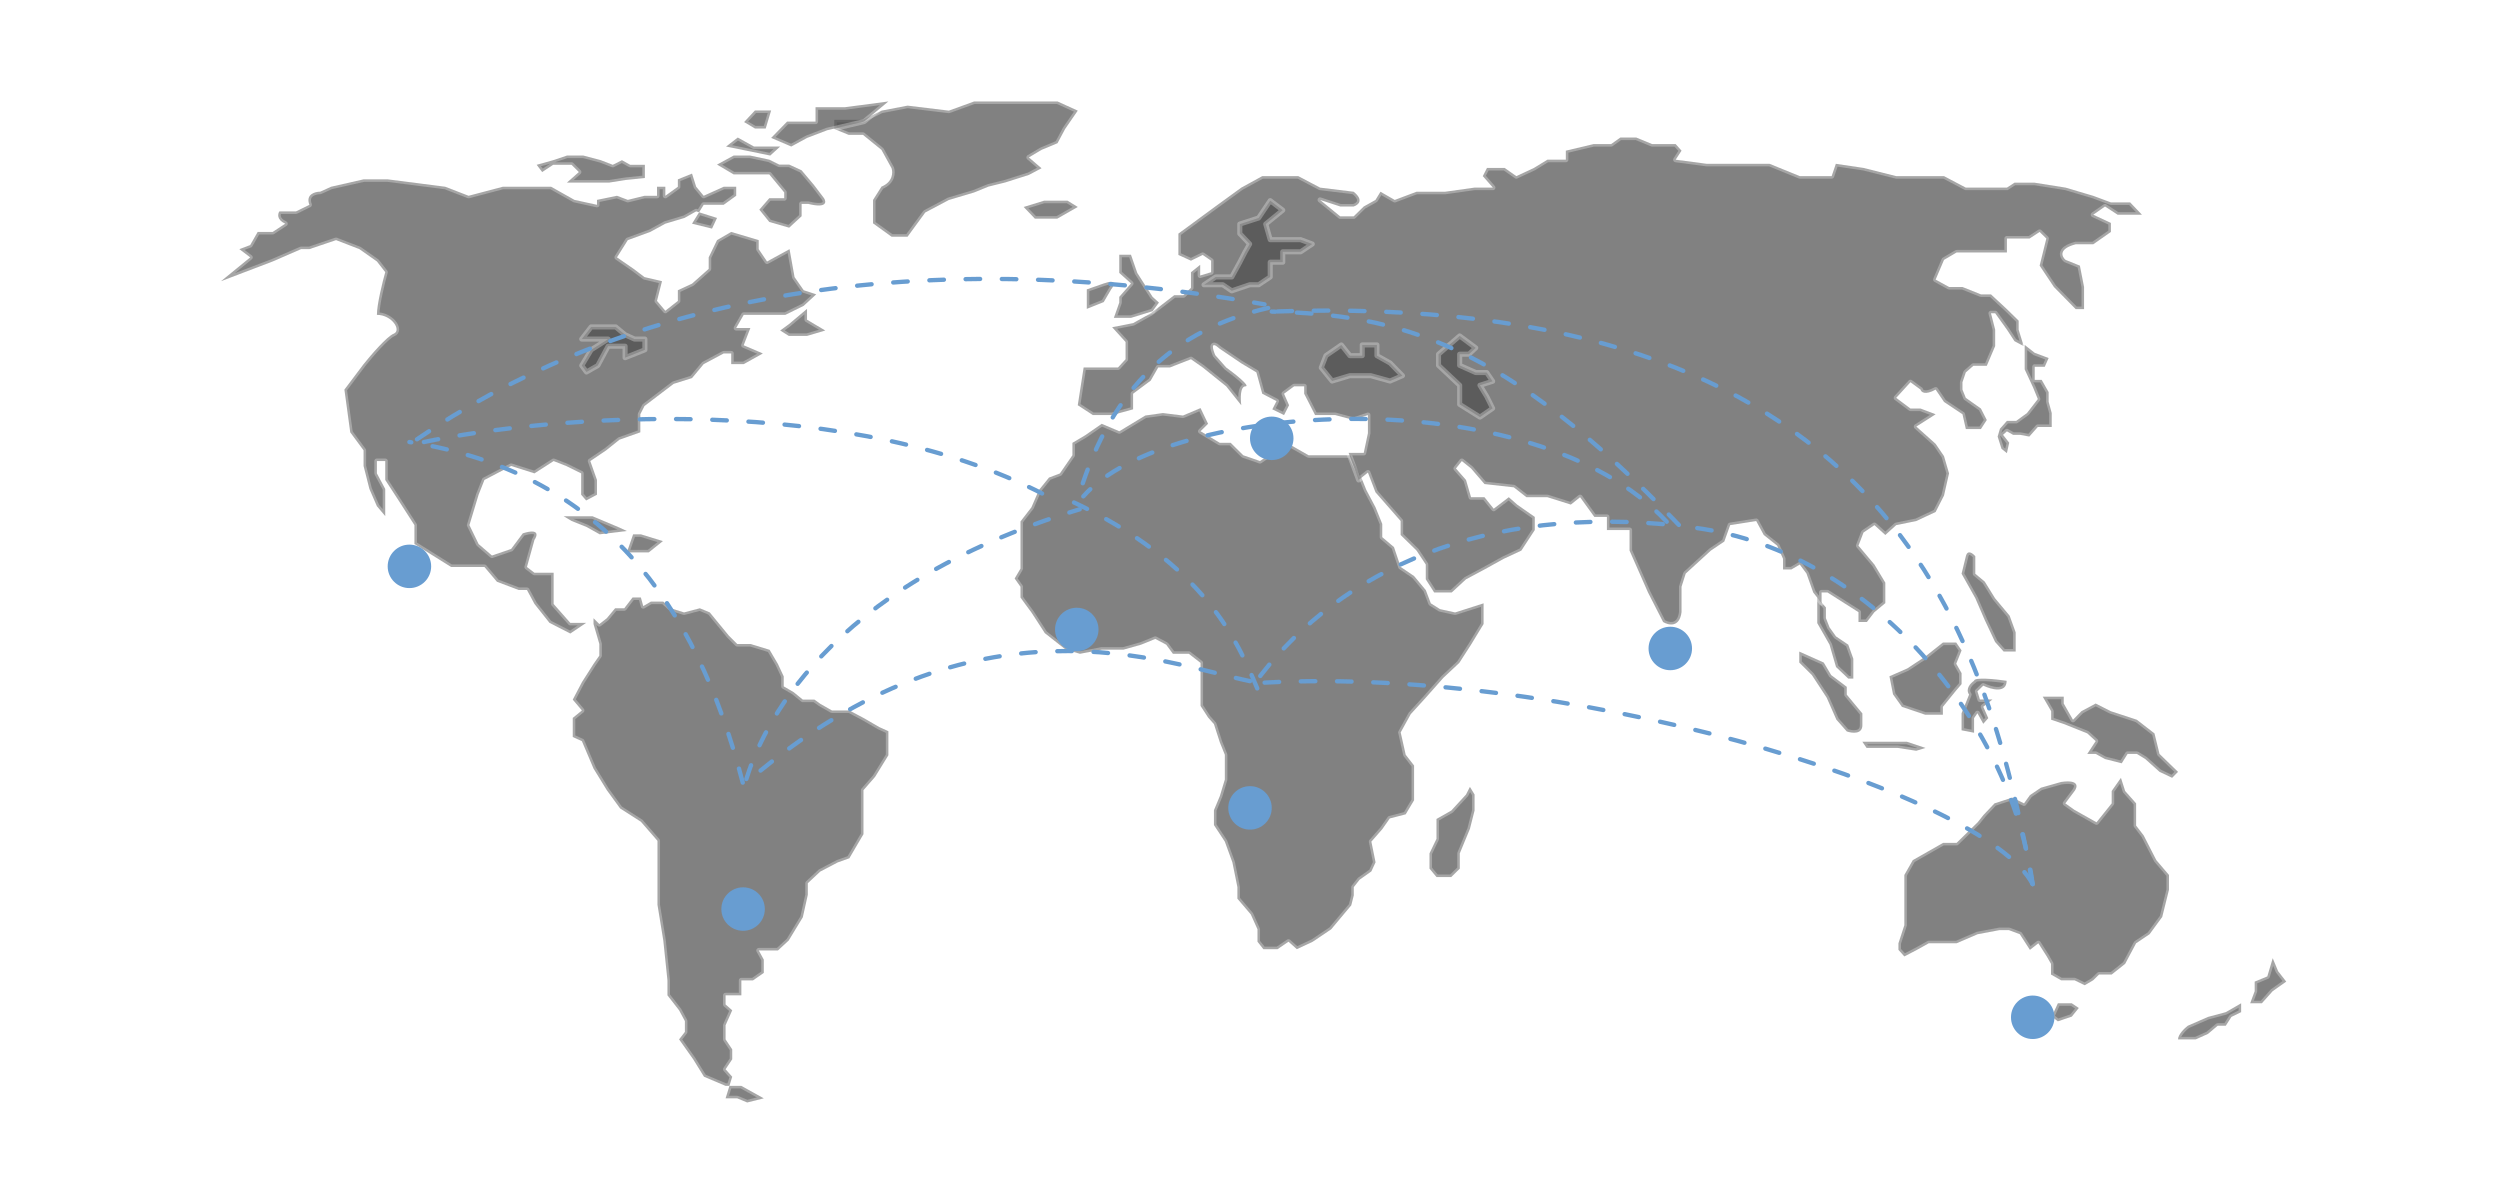 <svg width="345" height="164" viewBox="0 0 345 164" fill="none" xmlns="http://www.w3.org/2000/svg">
<g clip-path="url(#clip0_8_583)">
<mask id="mask0_8_583" style="mask-type:luminance" maskUnits="userSpaceOnUse" x="0" y="0" width="345" height="166">
<path d="M344.5 0H0.5V166H344.5V0Z" fill="white"/>
</mask>
<g mask="url(#mask0_8_583)">
<g opacity="0.7">
<path d="M144.758 65.905L146.26 65.335L147.993 62.823V61.11L149.727 60.082L152.038 58.484L154.465 59.511L158.048 57.342L160.474 56.999L163.248 57.342L165.675 56.315L166.715 58.484L165.675 59.511L168.333 61.11H169.835L171.569 62.823L173.88 63.622L175.036 62.823V61.11H177.578L180.583 62.823H183.587H186.361L187.863 65.905L188.557 67.618L189.828 70.016L190.752 72.299V74.126L192.37 75.496L193.295 78.237L195.144 79.493L196.762 81.434L197.455 83.26L198.726 84.06L200.806 84.516L204.736 83.26V86.115L203.002 88.969L201.384 91.481L199.189 93.537L196.762 96.277L194.682 98.56L193.295 101.072L193.988 104.155L195.144 105.639V108.151V110.435L193.988 112.376L191.792 112.947L190.752 114.431L189.25 116.144L189.828 118.998L189.25 120.254L187.632 121.396L186.823 122.424V123.565L186.476 124.936L183.703 128.247L181.161 129.959L178.965 130.987L177.809 129.959L176.307 130.987H174.342L173.533 129.959V128.247L172.609 126.191L170.76 124.022V122.424L170.066 118.998L169.026 116.144L167.524 113.86V111.805L168.333 109.864L169.026 107.58V105.639V104.155L168.333 102.442L167.524 99.93L166.715 99.017L165.675 97.419V95.592V92.851V91.481L164.057 90.225H161.861L160.937 88.969L159.434 88.17L157.47 88.969L155.043 89.654H152.038L149.034 90.225L147.069 89.654L144.18 87.371L143.371 86.115L142.331 84.516L141.406 83.26L140.828 82.461V80.977L140.02 79.835L140.828 78.465V76.067V74.925V73.555V71.957L142.331 70.016L143.371 67.618L144.758 65.905Z" fill="black" fill-opacity="0.7" stroke="white" stroke-opacity="0.3" stroke-width="0.7" stroke-linecap="round" stroke-linejoin="round"/>
<path d="M202.312 109.641L200.274 111.855L198.235 113.016V115.758L197.27 117.762V119.871L198.235 121.031H200.274L201.454 119.871V117.762L202.849 114.387L203.492 111.855V109.641L202.849 108.586L202.312 109.641Z" fill="black" fill-opacity="0.7" stroke="white" stroke-opacity="0.3" stroke-width="0.7" stroke-linecap="round" stroke-linejoin="round"/>
<path d="M283.141 140.295L283.984 138.455H285.911L286.874 139.104L285.911 140.295L283.984 140.944L283.141 140.295Z" fill="black" fill-opacity="0.7" stroke="white" stroke-opacity="0.3" stroke-width="0.7" stroke-linecap="round" stroke-linejoin="round"/>
<path d="M272.918 128.923L270.01 130.172H266.172L264.543 131.081L262.799 131.99L261.984 131.081V130.172L262.799 127.673V124.266V120.744L263.962 118.7L268.149 116.314H270.01L272.918 113.475L273.732 112.452L275.244 110.862L277.687 110.067L279.315 110.862L280.129 109.726L281.641 108.704L284.433 107.909C286.945 107.545 286.72 108.59 286.294 109.158L285.014 110.862L286.294 111.771L289.318 113.475L291.411 110.862V109.158L292.691 107.341L293.272 109.158L294.784 110.862V113.929L295.831 115.292L297.576 118.7L299.321 120.744V122.789L298.39 126.537L296.645 128.923L294.784 130.172L293.272 133.012L291.411 134.489H289.667L288.853 135.284L287.689 135.965L286.294 135.284H284.433L283.037 134.489V133.012L282.455 131.99L281.292 130.172L280.129 131.081L278.733 128.923L277.221 128.355H275.942L272.918 128.923Z" fill="black" fill-opacity="0.7" stroke="white" stroke-opacity="0.3" stroke-width="0.7" stroke-linecap="round" stroke-linejoin="round"/>
<path d="M303.024 143.433H300.566C300.566 142.757 301.46 141.899 301.907 141.555L304.699 140.334L307.156 139.676L309.278 138.455V139.676L307.938 140.334L307.156 141.555H306.039L304.699 142.682L303.024 143.433Z" fill="black" fill-opacity="0.7" stroke="white" stroke-opacity="0.3" stroke-width="0.7" stroke-linecap="round" stroke-linejoin="round"/>
<path d="M312.141 138.454H310.523L311.146 136.779V135.462L312.888 134.744L313.635 132.231L314.382 134.026L315.502 135.462L313.635 136.779L312.141 138.454Z" fill="black" fill-opacity="0.7" stroke="white" stroke-opacity="0.3" stroke-width="0.7" stroke-linecap="round" stroke-linejoin="round"/>
<path d="M102.309 149.852L105.404 151.571L103.111 152.145L101.736 151.571H100.131L100.66 149.852H100.131L97.15 148.591L95.66 146.184L93.712 143.433L94.514 142.401V140.911L93.712 139.421L92.107 137.357V135.294L91.534 129.792L90.731 124.863V120.278V116.036L88.439 113.4L85.573 111.566L83.739 109.044L81.905 106.064L80.3 102.281L79.039 101.708V99.071L80.3 98.04L79.039 96.549L80.3 94.142L81.905 91.621L82.707 90.474V88.869L81.905 86.118V85.316L82.707 86.118L83.739 85.316L84.885 83.94H86.146L87.292 82.45H88.439L88.769 83.641L89.814 83.023H91.534L92.565 83.94L94.399 84.513L96.577 83.94L97.953 84.513L100.589 87.723L101.736 88.869H103.57L106.206 89.672L107.352 91.621L108.155 93.34V94.716L109.53 95.518L110.791 96.549H112.396L113.198 97.123L114.803 98.04H117.21L119.159 99.071L121.337 100.332L122.598 100.905V102.281V104.23L120.764 107.21L119.159 109.044V111.566V115.119L117.21 118.444L115.606 119.017L113.198 120.278L111.479 121.883V123.487L110.791 126.582L108.843 129.792L107.352 131.167H105.977H104.716L105.404 132.428V134.262L103.914 135.294H102.309V137.357H100.131V138.618L101.048 139.421L100.131 141.484V142.401V143.433L101.048 144.808V146.184L100.131 147.559L101.048 148.591L100.66 149.852H102.309Z" fill="black" fill-opacity="0.7"/>
<path d="M100.66 149.852L100.131 151.571H101.736L103.111 152.145L105.404 151.571L102.309 149.852H100.66ZM100.66 149.852H100.131L97.15 148.591L95.66 146.184L93.712 143.433L94.514 142.401V140.911L93.712 139.421L92.107 137.357V135.294L91.534 129.792L90.731 124.863V120.278V116.036L88.439 113.4L85.573 111.566L83.739 109.044L81.905 106.064L80.3 102.281L79.039 101.708V99.071L80.3 98.04L79.039 96.549L80.3 94.142L81.905 91.621L82.707 90.474V88.869L81.905 86.118V85.316L82.707 86.118L83.739 85.316L84.885 83.94H86.146L87.292 82.45H88.439L88.769 83.641L89.814 83.023H91.534L92.565 83.94L94.399 84.513L96.577 83.94L97.953 84.513L100.589 87.723L101.736 88.869H103.57L106.206 89.672L107.352 91.621L108.155 93.34V94.716L109.53 95.518L110.791 96.549H112.396L113.198 97.123L114.803 98.04H117.21L119.159 99.071L121.337 100.332L122.598 100.905V102.281V104.23L120.764 107.21L119.159 109.044V111.566V115.119L117.21 118.444L115.606 119.017L113.198 120.278L111.479 121.883V123.487L110.791 126.582L108.843 129.792L107.352 131.167H105.977H104.716L105.404 132.428V134.262L103.914 135.294H102.309V137.357H100.131V138.618L101.048 139.421L100.131 141.484V142.401V143.433L101.048 144.808V146.184L100.131 147.559L101.048 148.591L100.66 149.852Z" stroke="white" stroke-opacity="0.3" stroke-width="0.7" stroke-linecap="round" stroke-linejoin="round"/>
<path d="M298.016 104.04L300.567 106.516L299.755 107.341L298.016 106.516L296.044 104.748L294.885 104.04H293.609L292.798 105.337L290.479 104.748L289.203 104.04H288.044L289.203 102.272L288.044 101.21L284.797 99.914L283.058 99.324V98.145L281.898 96.141H284.797V97.084L286.073 99.324L287.232 98.145L289.203 97.084L291.29 98.145L294.885 99.324L297.32 101.21L298.016 104.04Z" fill="black" fill-opacity="0.7" stroke="white" stroke-opacity="0.3" stroke-width="0.7" stroke-linecap="round" stroke-linejoin="round"/>
<path d="M265.659 90.621L263.201 92.244L260.742 93.326L261.234 95.815L262.463 97.547L265.659 98.629H268.117V97.547L269.961 95.274L270.699 94.409V92.894L269.961 91.595L270.699 89.755L269.961 88.673H268.117L265.659 90.621Z" fill="black" fill-opacity="0.7" stroke="white" stroke-opacity="0.3" stroke-width="0.7" stroke-linecap="round" stroke-linejoin="round"/>
<path d="M263.164 102.363L265.72 103.215L264.442 103.608L261.886 103.215H259.912H257.589L257.008 102.363H258.982H260.957H263.164Z" fill="black" fill-opacity="0.7" stroke="white" stroke-opacity="0.3" stroke-width="0.7" stroke-linecap="round" stroke-linejoin="round"/>
<path d="M257.009 98.454V100.075C257.009 101.372 255.574 101.192 254.856 100.94L253.421 99.319L252.089 96.293L250.039 93.16L248.297 91.431V89.918L251.679 91.431L252.704 93.16L254.856 94.781V95.861L257.009 98.454Z" fill="black" fill-opacity="0.7" stroke="white" stroke-opacity="0.3" stroke-width="0.7" stroke-linecap="round" stroke-linejoin="round"/>
<path d="M270.695 79.174L271.288 76.76C271.525 75.794 272.256 76.357 272.592 76.76V79.174L273.896 80.26L275.318 82.554L277.333 84.968L278.163 87.261V89.916H276.503L275.318 88.589L273.896 85.571L272.592 82.554L270.695 79.174Z" fill="black" fill-opacity="0.7" stroke="white" stroke-opacity="0.3" stroke-width="0.7" stroke-linecap="round" stroke-linejoin="round"/>
<path d="M253.37 92.051L252.474 88.965L250.781 85.993V82.45L251.976 83.822V85.308L252.474 86.565L253.37 87.822L255.062 88.965L255.759 90.908V93.651H255.062L253.37 92.051Z" fill="black" fill-opacity="0.7" stroke="white" stroke-opacity="0.3" stroke-width="0.7" stroke-linecap="round" stroke-linejoin="round"/>
<path d="M243.394 73.828L242.353 71.901L238.765 72.468L237.955 74.734L236.103 75.981L232.632 79.154L232.053 80.967V84.48C231.775 86.656 230.24 86.293 229.507 85.84L227.424 81.76L224.878 75.981V73.148H223.374H221.753V71.334H220.017L218.05 68.615L216.777 69.635L213.537 68.615H210.644L208.908 67.255L204.857 66.801L203.006 64.648L201.733 63.628L200.923 64.648L202.311 66.235L203.006 68.615H204.857L206.13 70.201L208.213 68.615L209.371 69.635L211.801 71.334V73.148L209.949 75.981L207.519 77.114L204.857 78.587L202.311 79.947L200.344 81.76H197.914L196.757 79.947V77.907L195.484 75.981L193.285 73.828V71.901L189.813 67.935L188.772 65.215L187.499 66.235L186.11 62.495H188.193L188.772 59.775V57.282L186.804 57.962L184.258 57.282H181.481L179.976 54.336V53.316H178.588L177.199 54.336L177.893 55.922L177.199 57.282L175.579 56.489L176.157 55.356L174.19 54.336L173.38 51.389L171.297 50.143L168.288 48.103C166.992 46.924 167.362 48.216 167.709 49.01L169.214 50.709C170.41 51.578 172.616 53.316 171.876 53.316C171.135 53.316 171.181 55.053 171.297 55.922L169.214 53.316L165.974 50.709L164.353 49.576L161.46 50.709H159.84L158.799 52.523L156.368 54.336V56.489L153.475 57.282H150.814L148.73 55.922L149.541 50.709H154.285L155.327 49.576V47.196L153.475 45.156L156.368 44.59L158.799 43.23L162.039 40.737H163.312L164.353 39.717V37.564L165.626 36.544V38.017L167.131 37.564V35.977L165.974 35.184L164.353 35.977L162.618 35.184V32.237L167.709 28.498L171.297 25.891L174.19 24.305H179.166L182.175 25.891L186.804 26.458C188.286 27.637 187.421 28.309 186.804 28.498H184.953L182.175 27.591L184.953 29.858H186.804L188.193 28.498L189.813 27.591L190.507 26.458L192.475 27.591L195.484 26.458H199.418L203.469 25.891H206.015L204.626 24.305L205.205 23.172H207.635L209.255 24.305L211.685 23.172L213.537 22.038H216.083V20.792L219.902 19.885H222.332L223.605 18.979H225.804L228.003 19.885H231.243L232.053 20.792L231.243 22.038L235.525 22.605H236.451H238.534H240.501H244.204L248.37 24.305H250.801H252.768L253.346 22.605L257.165 23.172L261.679 24.305H265.613H268.275L271.284 25.891H276.955L277.996 25.211H280.773L285.055 25.891L288.874 27.024L291.305 27.931H293.966L295.586 29.631H292.23L290.494 28.498L288.874 29.631L291.305 30.764V32.011L288.874 33.711H286.444C284.037 34.345 284.515 35.41 285.055 35.864L287.023 36.657L287.601 39.603V42.663H286.444L283.435 39.603L281.468 36.657L282.394 32.917L281.468 32.011L280.079 32.917H278.575H276.955V34.844H274.177H270.011L268.275 35.864L267.118 38.584L268.969 39.603H270.821L273.367 40.623H274.756L276.955 42.663L278.575 44.25V45.496L279.269 47.763L277.996 47.083L276.955 45.496L275.334 43.23H274.756L275.334 45.496V47.763L274.177 50.483H272.326L271.284 51.389L270.821 52.749V53.769L271.284 54.902L273.367 56.376L274.177 57.962L273.367 59.209H271.284L270.821 57.169L268.275 55.469L267.118 53.769C265.637 54.585 265.112 54.109 265.035 53.769L263.646 52.749L261.679 54.902L263.646 56.376H265.035L267.118 57.169L264.456 58.869L267.118 61.248L268.275 62.948L268.969 65.328L268.275 68.388L267.118 70.654L264.456 71.901L261.679 72.468L260.174 73.828L258.67 72.468L257.165 73.487L256.471 75.301L258.67 77.907L260.174 80.4V83.233L258.67 84.48L257.628 85.84H256.471V84.48L254.504 83.233L252.189 81.76H251.379V83.233L250.222 81.76L249.296 79.154L248.37 77.907L247.213 78.587H246.056V77.114L245.246 75.301L243.394 73.828Z" fill="black" fill-opacity="0.7" stroke="white" stroke-opacity="0.3" stroke-width="0.7" stroke-linecap="round" stroke-linejoin="round"/>
<path d="M276.205 61.935L275.672 60.249L275.992 59.165L276.952 58.081H278.232L279.726 56.997L281.219 55.07L280.579 53.504L279.405 50.975V49.409V47.602L280.792 48.687L282.712 49.409L282.179 50.614H280.792V52.42H281.752L282.712 54.106V55.431L283.139 56.997V58.924H281.219L280.046 60.249L278.765 60.008H277.805L276.952 59.526L276.419 60.008L277.272 61.092L276.952 62.537L276.205 61.935Z" fill="black" fill-opacity="0.7" stroke="white" stroke-opacity="0.3" stroke-width="0.7" stroke-linecap="round" stroke-linejoin="round"/>
<path d="M204.233 57.559L201.433 55.802V53.167L198.516 50.422V48.884L201.433 46.358L203.649 48.006L202.716 48.884H201.433V50.422L203.649 51.41H205.166L205.983 52.618L204.233 53.167L205.166 54.704L205.983 56.351L204.233 57.559Z" fill="black" fill-opacity="0.7" stroke="white" stroke-opacity="0.3" stroke-width="0.7" stroke-linecap="round" stroke-linejoin="round"/>
<path d="M186.283 51.843L183.829 52.581L182.336 50.737L182.976 49.078L185.109 47.602L186.283 49.078H187.99V47.602H190.017V49.078L191.83 50.092L193.537 51.843L191.83 52.581L189.163 51.843H186.283Z" fill="black" fill-opacity="0.7" stroke="white" stroke-opacity="0.3" stroke-width="0.7" stroke-linecap="round" stroke-linejoin="round"/>
<path d="M156.947 37.665L159.062 40.965L159.934 41.757L159.062 42.945L156.076 43.869H153.711L154.458 41.757V40.965L156.076 39.117L154.458 37.665V36.477V35.157H156.076L156.947 37.665Z" fill="black" fill-opacity="0.7" stroke="white" stroke-opacity="0.3" stroke-width="0.7" stroke-linecap="round" stroke-linejoin="round"/>
<path d="M149.977 39.934L152.316 39.116C154.188 38.461 153.778 39.389 153.34 39.934L152.316 41.689L149.977 42.624V39.934Z" fill="black" fill-opacity="0.7" stroke="white" stroke-opacity="0.3" stroke-width="0.7" stroke-linecap="round" stroke-linejoin="round"/>
<path d="M141.266 28.561L144.098 27.689H147.317L148.733 28.561L145.9 30.178H142.811L141.266 28.561Z" fill="black" fill-opacity="0.7" stroke="white" stroke-opacity="0.3" stroke-width="0.7" stroke-linecap="round" stroke-linejoin="round"/>
<path d="M120.477 27.598L121.64 25.754C123.221 25.109 123.229 23.795 123.035 23.219L121.64 20.684L119.082 18.609H117.106L115.129 17.803V16.535H119.082L121.64 15.268L125.245 14.576L130.942 15.268L134.43 14H141.174H145.941L148.732 15.268L146.987 17.803L145.941 19.762L143.732 20.684L141.988 21.721L143.732 23.219L141.988 24.141L138.732 25.178L136.407 25.754L134.43 26.561L130.942 27.598L127.686 29.326L125.245 32.668H123.035L120.477 30.824V27.598Z" fill="black" fill-opacity="0.7" stroke="white" stroke-opacity="0.3" stroke-width="0.7" stroke-linecap="round" stroke-linejoin="round"/>
<path d="M108.614 16.78L106.418 19.031L109.192 20.223L111.387 19.031L114.161 17.972L119.246 16.78L122.597 14L116.588 14.794H112.543V16.78H111.387H108.614Z" fill="black" fill-opacity="0.7" stroke="white" stroke-opacity="0.3" stroke-width="0.7" stroke-linecap="round" stroke-linejoin="round"/>
<path d="M103.528 21.467H101.239L98.949 22.711L101.239 24.069H103.528H106.161L108.221 26.558V27.35H106.161L104.787 28.934L106.161 30.631L108.908 31.423L110.625 29.839V28.142H111.541C114.105 28.776 114.059 27.878 113.716 27.35L112.342 25.54L110.625 23.503L108.908 22.711H107.535L106.161 22.032L103.528 21.467Z" fill="black" fill-opacity="0.7" stroke="white" stroke-opacity="0.3" stroke-width="0.7" stroke-linecap="round" stroke-linejoin="round"/>
<path d="M78.235 21.467L76.337 22.104L74.059 22.742L74.818 23.743L76.337 22.742H78.868L79.88 23.743L78.235 25.2H80.513H82.032H84.057L86.335 24.836L88.993 24.563V23.743V22.742H88.107H86.968L85.829 22.104L84.563 22.742L82.918 22.104L80.513 21.467H78.235Z" fill="black" fill-opacity="0.7" stroke="white" stroke-opacity="0.3" stroke-width="0.7" stroke-linecap="round" stroke-linejoin="round"/>
<path d="M111.371 44.117L113.887 45.611L111.371 46.358H108.856L107.664 45.611L108.856 44.74L111.371 42.624V44.117Z" fill="black" fill-opacity="0.7" stroke="white" stroke-opacity="0.3" stroke-width="0.7" stroke-linecap="round" stroke-linejoin="round"/>
<path d="M92.968 52.972L88.941 56.032L88.366 57.165V59.659L85.49 60.679L83.649 62.152L81.463 63.626L82.384 66.233V68.273L80.888 69.066L80.198 68.273V65.326L78.127 64.306L76.402 63.626L73.756 65.326L70.534 64.306L66.853 66.233L66.048 68.273L64.782 72.466L66.048 75.073L67.888 76.66L70.534 75.753L72.145 73.6C74.446 72.874 74.177 73.902 73.756 74.507L72.72 78.247L73.756 79.04H76.402V83.347L78.702 85.954H80.888L78.702 87.428L75.826 85.954L73.756 83.347L72.72 81.421H71.57L68.579 80.287L66.853 78.247H62.252L57.19 75.073V72.466L55.004 69.066L53.163 66.233V63.626H52.013V65.326L53.163 67.479V71.22L52.013 69.86L50.977 67.479L50.172 64.306V62.152L48.331 59.659L47.526 53.765L50.172 50.251C51.169 49.005 53.393 46.42 54.314 46.058C55.464 45.604 54.084 43.451 52.013 43.451C52.013 42 52.78 38.917 53.163 37.557L52.013 36.084L49.597 34.383L46.376 33.137L42.694 34.383H41.544L37.633 36.084L30.5 38.804L34.526 35.517L33.031 34.383L34.526 33.817L35.562 32.003H37.633L39.358 30.87C38.162 30.326 38.323 29.51 38.553 29.17H40.854L42.694 28.263C42.142 26.812 43.461 26.45 44.19 26.45L45.685 25.77L50.172 24.749H53.508L61.446 25.77L64.667 27.016L69.384 25.77H72.375H76.056L79.278 27.583L82.384 28.263V27.583L85.145 27.016L86.64 27.583L88.941 27.016H90.667V25.77H91.817V27.016L93.543 25.77V24.749L95.499 23.956L96.074 25.77L97.109 27.016L99.87 25.77H101.596V27.016L99.87 28.263H97.109L96.472 29.295L98.95 30.076L98.26 31.55L95.499 30.87L96.472 29.295L96.074 29.17L94.463 30.076L91.817 30.87L89.746 32.003L86.64 33.137L85.145 35.517L87.446 37.104L88.941 38.237L91.357 38.804L90.667 41.524L91.817 42.884L93.543 41.524V40.051L95.499 39.144L97.799 37.104V35.517L98.95 33.137L100.905 32.003L104.702 33.137V34.383L105.852 36.084L108.958 34.383L109.649 38.237L110.914 40.051L112.64 40.617L110.914 42.204L108.383 43.451H105.852H102.631L101.596 45.264H103.551L102.631 47.645L105.277 48.778L102.631 50.251H100.905V48.778H99.87L97.109 50.251L95.499 52.178L92.968 52.972Z" fill="black" fill-opacity="0.7"/>
<path d="M96.472 29.295L97.109 28.263H99.87L101.596 27.016V25.77H99.87L97.109 27.016L96.074 25.77L95.499 23.956L93.543 24.749V25.77L91.817 27.016V25.77H90.667V27.016H88.941L86.64 27.583L85.145 27.016L82.384 27.583V28.263L79.278 27.583L76.056 25.77H72.375H69.384L64.667 27.016L61.446 25.77L53.508 24.749H50.172L45.685 25.77L44.19 26.45C43.461 26.45 42.142 26.812 42.694 28.263L40.854 29.17H38.553C38.323 29.51 38.162 30.326 39.358 30.87L37.633 32.003H35.562L34.526 33.817L33.031 34.383L34.526 35.517L30.5 38.804L37.633 36.084L41.544 34.383H42.694L46.376 33.137L49.597 34.383L52.013 36.084L53.163 37.557C52.78 38.917 52.013 42 52.013 43.451C54.084 43.451 55.464 45.604 54.314 46.058C53.393 46.42 51.169 49.005 50.172 50.251L47.526 53.765L48.331 59.659L50.172 62.152V64.306L50.977 67.479L52.013 69.86L53.163 71.22V67.479L52.013 65.326V63.626H53.163V66.233L55.004 69.066L57.19 72.466V75.073L62.252 78.247H66.853L68.579 80.287L71.57 81.421H72.72L73.756 83.347L75.826 85.954L78.702 87.428L80.888 85.954H78.702L76.402 83.347V79.04H73.756L72.72 78.247L73.756 74.507C74.177 73.902 74.446 72.874 72.145 73.6L70.534 75.753L67.888 76.66L66.048 75.073L64.782 72.466L66.048 68.273L66.853 66.233L70.534 64.306L73.756 65.326L76.402 63.626L78.127 64.306L80.198 65.326V68.273L80.888 69.066L82.384 68.273V66.233L81.463 63.626L83.649 62.152L85.49 60.679L88.366 59.659V57.165L88.941 56.032L92.968 52.972L95.499 52.178L97.109 50.251L99.87 48.778H100.905V50.251H102.631L105.277 48.778L102.631 47.645L103.551 45.264H101.596L102.631 43.451H105.852H108.383L110.914 42.204L112.64 40.617L110.914 40.051L109.649 38.237L108.958 34.383L105.852 36.084L104.702 34.383V33.137L100.905 32.003L98.95 33.137L97.799 35.517V37.104L95.499 39.144L93.543 40.051V41.524L91.817 42.884L90.667 41.524L91.357 38.804L88.941 38.237L87.446 37.104L85.145 35.517L86.64 33.137L89.746 32.003L91.817 30.87L94.463 30.076L96.074 29.17L96.472 29.295ZM96.472 29.295L98.95 30.076L98.26 31.55L95.499 30.87L96.472 29.295Z" stroke="white" stroke-opacity="0.3" stroke-width="0.7" stroke-linecap="round" stroke-linejoin="round"/>
<path d="M89.534 76.227H86.504L87.37 73.738H88.452L91.482 74.672L89.534 76.227Z" fill="black" fill-opacity="0.7" stroke="white" stroke-opacity="0.3" stroke-width="0.7" stroke-linecap="round" stroke-linejoin="round"/>
<path d="M81.786 71.249H77.793L78.882 71.894L80.939 72.724L82.754 73.738L86.505 73.277L85.295 72.724L81.786 71.249Z" fill="black" fill-opacity="0.7" stroke="white" stroke-opacity="0.3" stroke-width="0.7" stroke-linecap="round" stroke-linejoin="round"/>
<path d="M80.281 46.792H83.922L81.582 48.274L80.281 50.447L80.931 51.336L82.492 50.447L83.922 47.78H86.263V49.361L88.993 48.274V46.792H87.563L86.263 46.2L84.962 45.113H81.582L80.281 46.792Z" fill="black" fill-opacity="0.7" stroke="white" stroke-opacity="0.3" stroke-width="0.7" stroke-linecap="round" stroke-linejoin="round"/>
<path d="M100.195 20.223L106.294 21.468L107.663 20.223H104.053L101.813 18.979L100.195 20.223Z" fill="black" fill-opacity="0.7" stroke="white" stroke-opacity="0.3" stroke-width="0.7" stroke-linecap="round" stroke-linejoin="round"/>
<path d="M106.417 15.244L105.67 17.733H104.177L102.684 16.844L104.177 15.244H106.417Z" fill="black" fill-opacity="0.7" stroke="white" stroke-opacity="0.3" stroke-width="0.7" stroke-linecap="round" stroke-linejoin="round"/>
<path d="M169.982 38.22L171.093 36.186L171.834 34.75L172.451 33.673L171.093 32.237V30.921L173.685 30.083L175.29 27.689L177.018 29.006L174.673 30.921L175.29 33.075H179.486L181.091 33.673L179.486 34.75H177.018V36.186H175.29V38.22L173.685 39.297H172.451L169.982 40.135L168.748 39.297H166.156L167.761 38.22H169.982Z" fill="black" fill-opacity="0.7" stroke="white" stroke-opacity="0.3" stroke-width="0.7" stroke-linecap="round" stroke-linejoin="round"/>
<path d="M270.695 98.43L271.732 95.853C271.179 95.046 271.963 94.247 272.424 93.948C272.424 93.41 275.42 93.724 276.918 93.948C276.918 95.741 274.767 95.143 273.691 94.621L272.885 95.405L273.23 96.525H274.959L273.691 97.534L274.383 99.102L273.691 99.886L272.885 98.43L272.424 99.102V101.119L270.695 100.783V98.43Z" fill="black" fill-opacity="0.7" stroke="white" stroke-opacity="0.3" stroke-width="0.7" stroke-linecap="round" stroke-linejoin="round"/>
<g filter="url(#filter0_d_8_583)">
<path d="M56.5 63.668C58.157 63.668 59.5 62.325 59.5 60.668C59.5 59.011 58.157 57.668 56.5 57.668C54.843 57.668 53.5 59.011 53.5 60.668C53.5 62.325 54.843 63.668 56.5 63.668Z" fill="#2873BD"/>
</g>
<g filter="url(#filter1_d_8_583)">
<path d="M148.594 72.38C150.251 72.38 151.594 71.037 151.594 69.38C151.594 67.723 150.251 66.38 148.594 66.38C146.937 66.38 145.594 67.723 145.594 69.38C145.594 71.037 146.937 72.38 148.594 72.38Z" fill="#2873BD"/>
</g>
<g filter="url(#filter2_d_8_583)">
<path d="M102.547 110.961C104.204 110.961 105.547 109.618 105.547 107.961C105.547 106.304 104.204 104.961 102.547 104.961C100.89 104.961 99.547 106.304 99.547 107.961C99.547 109.618 100.89 110.961 102.547 110.961Z" fill="#2873BD"/>
</g>
<g filter="url(#filter3_d_8_583)">
<path d="M172.5 97C174.157 97 175.5 95.657 175.5 94C175.5 92.343 174.157 91 172.5 91C170.843 91 169.5 92.343 169.5 94C169.5 95.657 170.843 97 172.5 97Z" fill="#2873BD"/>
</g>
<g filter="url(#filter4_d_8_583)">
<path d="M175.5 46C177.157 46 178.5 44.657 178.5 43C178.5 41.343 177.157 40 175.5 40C173.843 40 172.5 41.343 172.5 43C172.5 44.657 173.843 46 175.5 46Z" fill="#2873BD"/>
</g>
<g filter="url(#filter5_d_8_583)">
<path d="M230.5 75C232.157 75 233.5 73.657 233.5 72C233.5 70.343 232.157 69 230.5 69C228.843 69 227.5 70.343 227.5 72C227.5 73.657 228.843 75 230.5 75Z" fill="#2873BD"/>
</g>
<g filter="url(#filter6_d_8_583)">
<path d="M280.516 125.896C282.173 125.896 283.516 124.553 283.516 122.896C283.516 121.239 282.173 119.896 280.516 119.896C278.859 119.896 277.516 121.239 277.516 122.896C277.516 124.553 278.859 125.896 280.516 125.896Z" fill="#2873BD"/>
</g>
<path d="M58.5 61C76 57.333 117.9 53.8 145.5 69" stroke="#2873BD" stroke-width="0.6" stroke-linecap="round" stroke-dasharray="2 3"/>
<path d="M57.546 60.62C82.501 43.5 121.001 32.5 174.5 42" stroke="#2873BD" stroke-width="0.6" stroke-linecap="round" stroke-dasharray="2 3"/>
<path d="M231.68 72.439C207.43 47.078 192.985 43.451 175.5 42.999" stroke="#2873BD" stroke-width="0.6" stroke-linecap="round" stroke-dasharray="2 3"/>
<path d="M230 72C211.5 51.999 161 55.321 149.5 68.499" stroke="#2873BD" stroke-width="0.6" stroke-linecap="round" stroke-dasharray="2 3"/>
<path d="M229.462 72.329C202.502 70 183.501 80 173.002 94.5" stroke="#2873BD" stroke-width="0.6" stroke-linecap="round" stroke-dasharray="2 3"/>
<path d="M175 42.5C162 45.5 153.5 53.5 149 68" stroke="#2873BD" stroke-width="0.6" stroke-linecap="round" stroke-dasharray="2 3"/>
<path d="M102.5 108C95.98 82.933 82.786 65.103 56.5 61" stroke="#2873BD" stroke-width="0.6" stroke-linecap="round" stroke-dasharray="2 3"/>
<path d="M103 107.5C105 100.999 113.5 80.999 149 70.282" stroke="#2873BD" stroke-width="0.6" stroke-linecap="round" stroke-dasharray="2 3"/>
<path d="M173.5 95C170.963 88.964 166.524 77.821 147.5 69" stroke="#2873BD" stroke-width="0.6" stroke-linecap="round" stroke-dasharray="2 3"/>
<path d="M172.5 93.999C160.583 91.532 134.869 80.944 103.501 107.551" stroke="#2873BD" stroke-width="0.6" stroke-linecap="round" stroke-dasharray="2 3"/>
<path d="M280.5 122C277.437 99.056 257 74.5 231.5 72.585" stroke="#2873BD" stroke-width="0.6" stroke-linecap="round" stroke-dasharray="2 3"/>
<path d="M280.5 122C273.75 109.151 214.689 91.362 172.5 94.328" stroke="#2873BD" stroke-width="0.6" stroke-linecap="round" stroke-dasharray="2 3"/>
<path d="M280.5 122C273.923 85.748 259.5 40 175.5 43" stroke="#2873BD" stroke-width="0.6" stroke-linecap="round" stroke-dasharray="2 3"/>
</g>
</g>
</g>
<defs>
<filter id="filter0_d_8_583" x="18.522" y="40.179" width="75.956" height="75.956" filterUnits="userSpaceOnUse" color-interpolation-filters="sRGB">
<feFlood flood-opacity="0" result="BackgroundImageFix"/>
<feColorMatrix in="SourceAlpha" type="matrix" values="0 0 0 0 0 0 0 0 0 0 0 0 0 0 0 0 0 0 127 0" result="hardAlpha"/>
<feOffset dy="17.489"/>
<feGaussianBlur stdDeviation="17.489"/>
<feColorMatrix type="matrix" values="0 0 0 0 0.125 0 0 0 0 0.125 0 0 0 0 0.125 0 0 0 0.05 0"/>
<feBlend mode="normal" in2="BackgroundImageFix" result="effect1_dropShadow_8_583"/>
<feBlend mode="normal" in="SourceGraphic" in2="effect1_dropShadow_8_583" result="shape"/>
</filter>
<filter id="filter1_d_8_583" x="110.616" y="48.891" width="75.956" height="75.956" filterUnits="userSpaceOnUse" color-interpolation-filters="sRGB">
<feFlood flood-opacity="0" result="BackgroundImageFix"/>
<feColorMatrix in="SourceAlpha" type="matrix" values="0 0 0 0 0 0 0 0 0 0 0 0 0 0 0 0 0 0 127 0" result="hardAlpha"/>
<feOffset dy="17.489"/>
<feGaussianBlur stdDeviation="17.489"/>
<feColorMatrix type="matrix" values="0 0 0 0 0.125 0 0 0 0 0.125 0 0 0 0 0.125 0 0 0 0.05 0"/>
<feBlend mode="normal" in2="BackgroundImageFix" result="effect1_dropShadow_8_583"/>
<feBlend mode="normal" in="SourceGraphic" in2="effect1_dropShadow_8_583" result="shape"/>
</filter>
<filter id="filter2_d_8_583" x="64.569" y="87.472" width="75.956" height="75.956" filterUnits="userSpaceOnUse" color-interpolation-filters="sRGB">
<feFlood flood-opacity="0" result="BackgroundImageFix"/>
<feColorMatrix in="SourceAlpha" type="matrix" values="0 0 0 0 0 0 0 0 0 0 0 0 0 0 0 0 0 0 127 0" result="hardAlpha"/>
<feOffset dy="17.489"/>
<feGaussianBlur stdDeviation="17.489"/>
<feColorMatrix type="matrix" values="0 0 0 0 0.125 0 0 0 0 0.125 0 0 0 0 0.125 0 0 0 0.05 0"/>
<feBlend mode="normal" in2="BackgroundImageFix" result="effect1_dropShadow_8_583"/>
<feBlend mode="normal" in="SourceGraphic" in2="effect1_dropShadow_8_583" result="shape"/>
</filter>
<filter id="filter3_d_8_583" x="134.522" y="73.511" width="75.956" height="75.956" filterUnits="userSpaceOnUse" color-interpolation-filters="sRGB">
<feFlood flood-opacity="0" result="BackgroundImageFix"/>
<feColorMatrix in="SourceAlpha" type="matrix" values="0 0 0 0 0 0 0 0 0 0 0 0 0 0 0 0 0 0 127 0" result="hardAlpha"/>
<feOffset dy="17.489"/>
<feGaussianBlur stdDeviation="17.489"/>
<feColorMatrix type="matrix" values="0 0 0 0 0.125 0 0 0 0 0.125 0 0 0 0 0.125 0 0 0 0.05 0"/>
<feBlend mode="normal" in2="BackgroundImageFix" result="effect1_dropShadow_8_583"/>
<feBlend mode="normal" in="SourceGraphic" in2="effect1_dropShadow_8_583" result="shape"/>
</filter>
<filter id="filter4_d_8_583" x="137.522" y="22.511" width="75.956" height="75.956" filterUnits="userSpaceOnUse" color-interpolation-filters="sRGB">
<feFlood flood-opacity="0" result="BackgroundImageFix"/>
<feColorMatrix in="SourceAlpha" type="matrix" values="0 0 0 0 0 0 0 0 0 0 0 0 0 0 0 0 0 0 127 0" result="hardAlpha"/>
<feOffset dy="17.489"/>
<feGaussianBlur stdDeviation="17.489"/>
<feColorMatrix type="matrix" values="0 0 0 0 0.125 0 0 0 0 0.125 0 0 0 0 0.125 0 0 0 0.05 0"/>
<feBlend mode="normal" in2="BackgroundImageFix" result="effect1_dropShadow_8_583"/>
<feBlend mode="normal" in="SourceGraphic" in2="effect1_dropShadow_8_583" result="shape"/>
</filter>
<filter id="filter5_d_8_583" x="192.522" y="51.511" width="75.956" height="75.956" filterUnits="userSpaceOnUse" color-interpolation-filters="sRGB">
<feFlood flood-opacity="0" result="BackgroundImageFix"/>
<feColorMatrix in="SourceAlpha" type="matrix" values="0 0 0 0 0 0 0 0 0 0 0 0 0 0 0 0 0 0 127 0" result="hardAlpha"/>
<feOffset dy="17.489"/>
<feGaussianBlur stdDeviation="17.489"/>
<feColorMatrix type="matrix" values="0 0 0 0 0.125 0 0 0 0 0.125 0 0 0 0 0.125 0 0 0 0.05 0"/>
<feBlend mode="normal" in2="BackgroundImageFix" result="effect1_dropShadow_8_583"/>
<feBlend mode="normal" in="SourceGraphic" in2="effect1_dropShadow_8_583" result="shape"/>
</filter>
<filter id="filter6_d_8_583" x="242.538" y="102.407" width="75.956" height="75.956" filterUnits="userSpaceOnUse" color-interpolation-filters="sRGB">
<feFlood flood-opacity="0" result="BackgroundImageFix"/>
<feColorMatrix in="SourceAlpha" type="matrix" values="0 0 0 0 0 0 0 0 0 0 0 0 0 0 0 0 0 0 127 0" result="hardAlpha"/>
<feOffset dy="17.489"/>
<feGaussianBlur stdDeviation="17.489"/>
<feColorMatrix type="matrix" values="0 0 0 0 0.125 0 0 0 0 0.125 0 0 0 0 0.125 0 0 0 0.05 0"/>
<feBlend mode="normal" in2="BackgroundImageFix" result="effect1_dropShadow_8_583"/>
<feBlend mode="normal" in="SourceGraphic" in2="effect1_dropShadow_8_583" result="shape"/>
</filter>
<clipPath id="clip0_8_583">
<rect width="344" height="166" fill="white" transform="translate(0.5)"/>
</clipPath>
</defs>
</svg>
